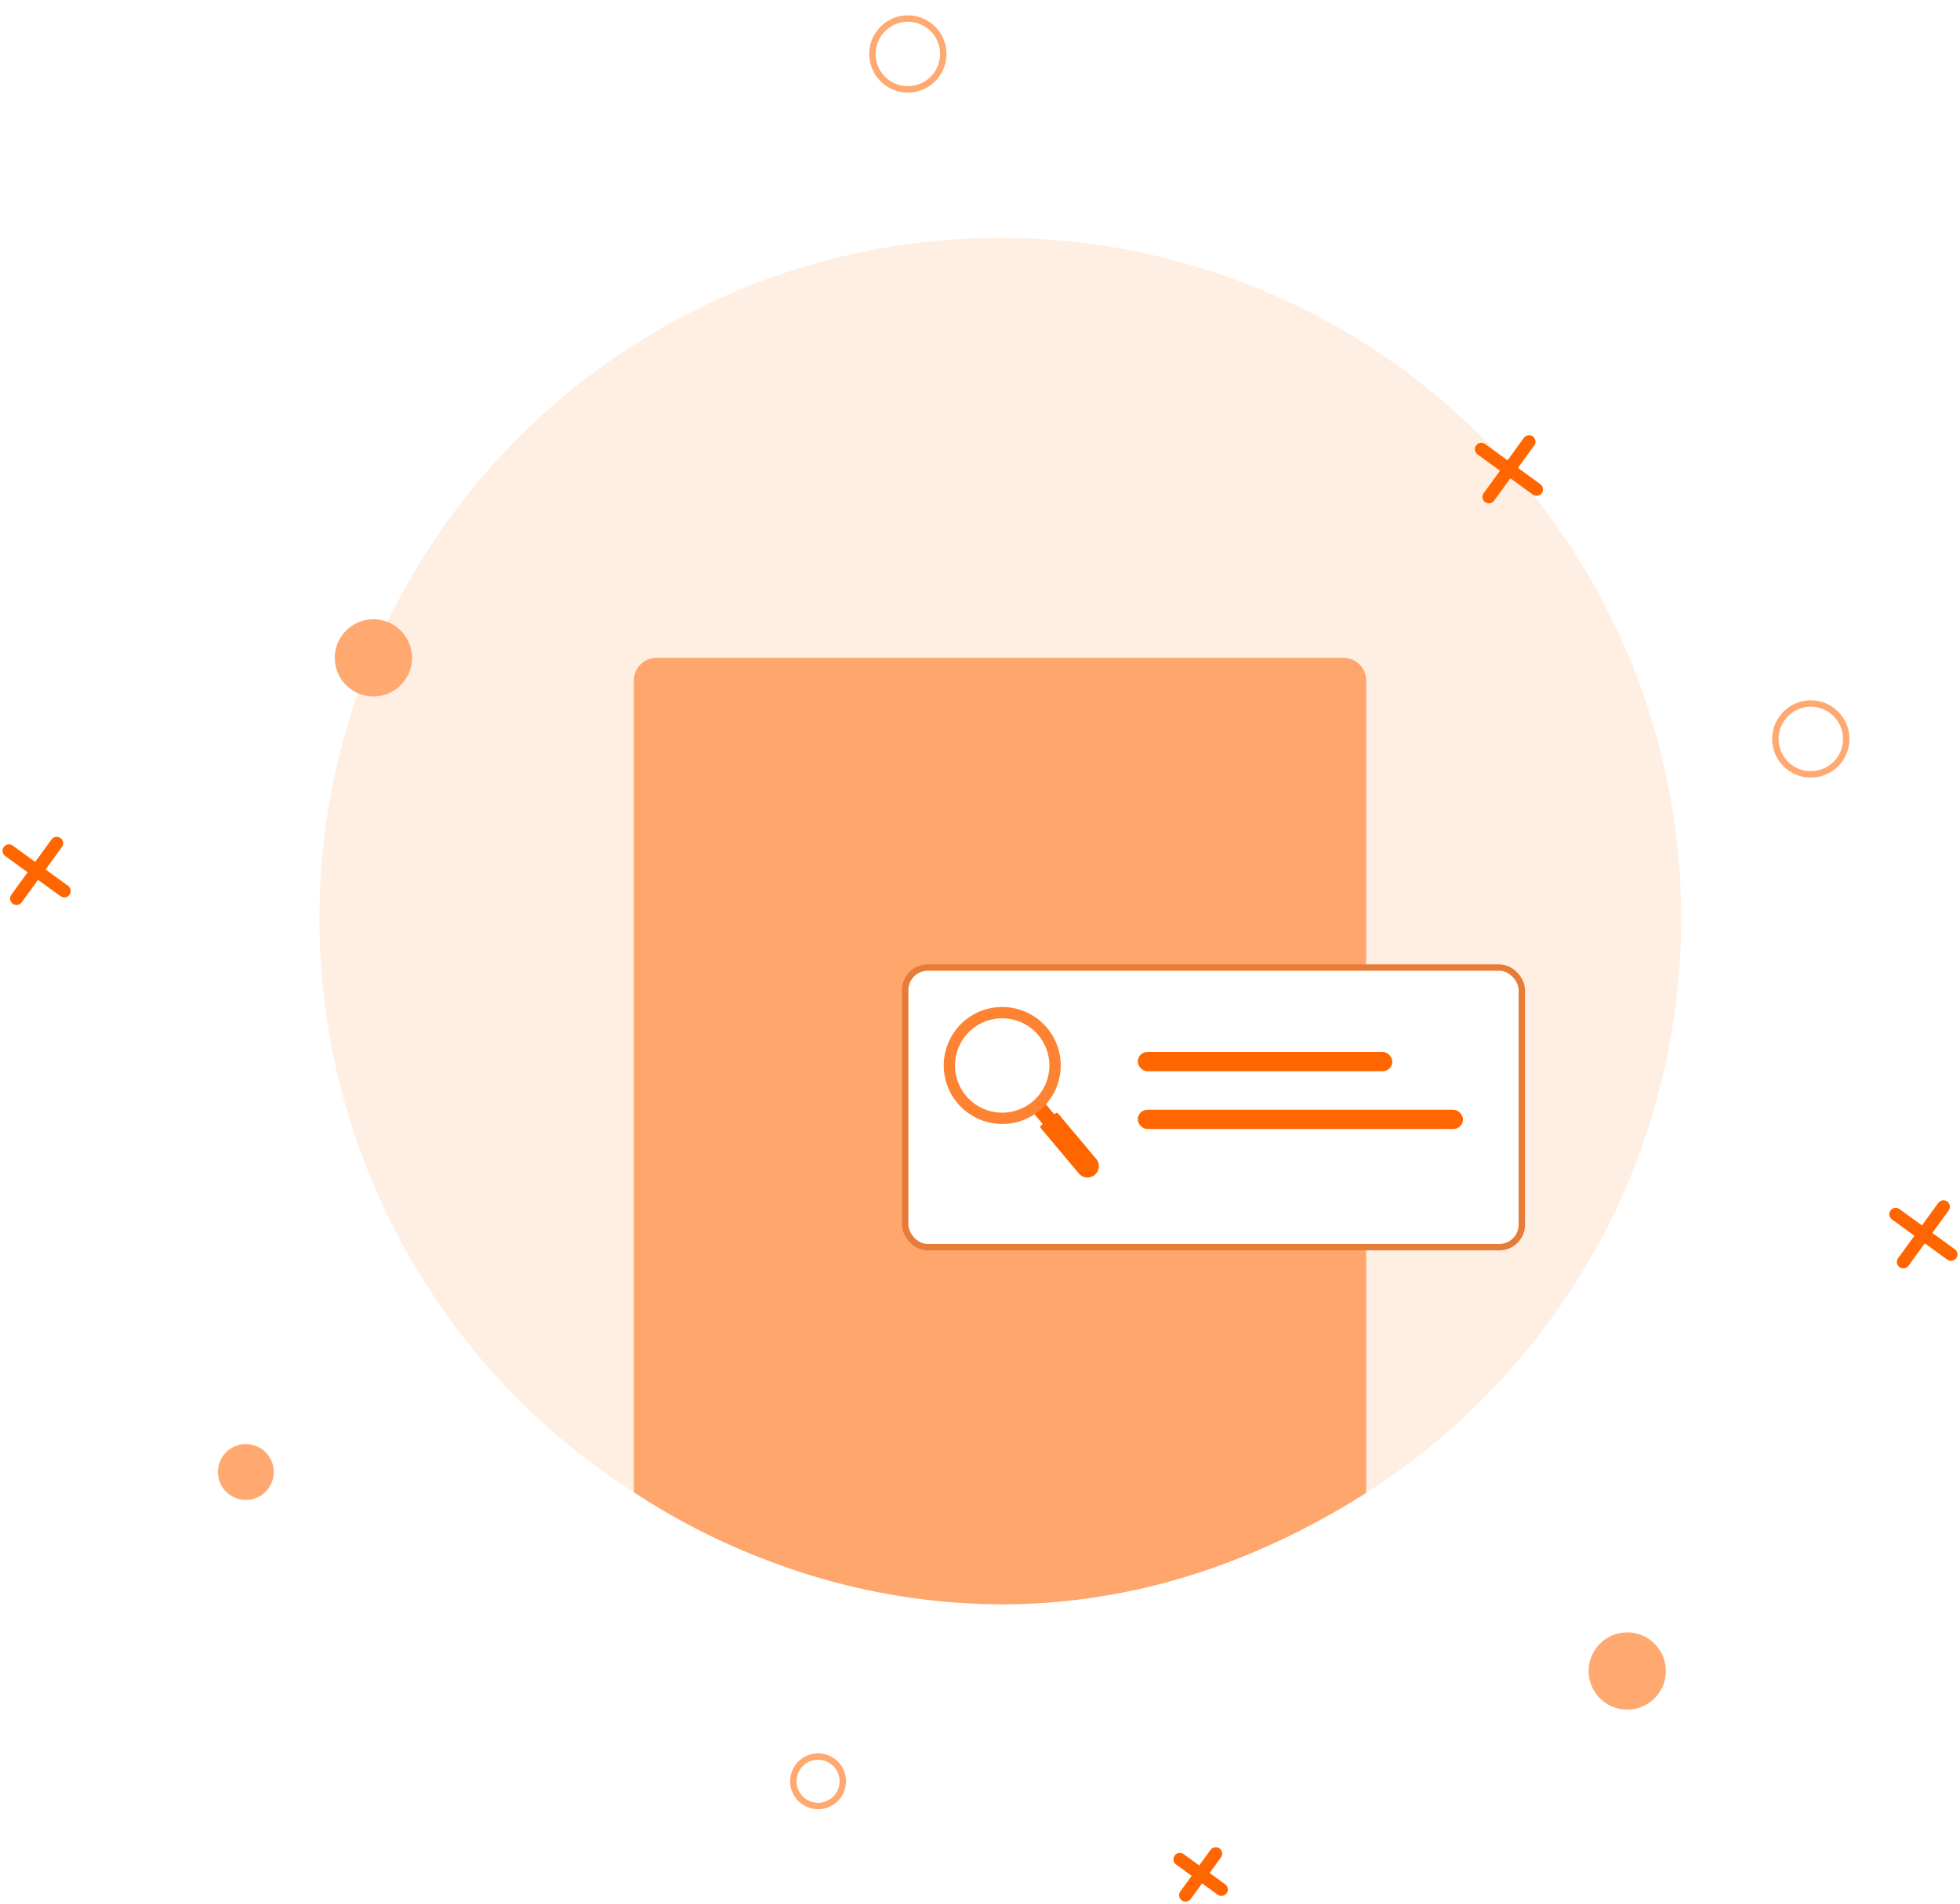 <svg xmlns="http://www.w3.org/2000/svg" xmlns:xlink="http://www.w3.org/1999/xlink" width="305.131" height="296.491" viewBox="0 0 305.131 296.491">
  <defs>
    <filter id="Rectangle_9435" x="122.415" y="132.164" width="133" height="80.531" filterUnits="userSpaceOnUse">
      <feOffset dx="2" dy="2" input="SourceAlpha"/>
      <feGaussianBlur stdDeviation="6" result="blur"/>
      <feFlood flood-color="#f60" flood-opacity="0.278"/>
      <feComposite operator="in" in2="blur"/>
      <feComposite in="SourceGraphic"/>
    </filter>
  </defs>
  <g id="Group_30120" data-name="Group 30120" transform="translate(-953.271 -421)">
    <circle id="Ellipse_2541" data-name="Ellipse 2541" cx="106" cy="106" r="106" transform="translate(1003 458.033)" fill="#ffeee2"/>
    <path id="Subtraction_11" data-name="Subtraction 11" d="M-14711.16,23917.377a102.524,102.524,0,0,1-36.569-6.871,104.771,104.771,0,0,1-20.721-10.586V23773.5a3.5,3.5,0,0,1,3.5-3.5h107a3.505,3.505,0,0,1,3.5,3.5v126.529C-14672.6,23911.539-14691.678,23917.377-14711.16,23917.377Z" transform="translate(15820.402 -23246.57)" fill="#ffa66c"/>
    <g transform="matrix(1, 0, 0, 1, 953.27, 421)" filter="url(#Rectangle_9435)">
      <rect id="Rectangle_9435-2" data-name="Rectangle 9435" width="96" height="43.531" rx="3.5" transform="translate(138.92 148.66)" fill="#fff" stroke="#e67c37" stroke-width="1"/>
    </g>
    <g id="Group_30097" data-name="Group 30097" transform="translate(-433.091 -34.469)">
      <rect id="Rectangle_9240" data-name="Rectangle 9240" width="39.629" height="3" rx="1.5" transform="translate(1563.49 619.266)" fill="#f60"/>
      <rect id="Rectangle_9241" data-name="Rectangle 9241" width="50.629" height="3" rx="1.5" transform="translate(1563.49 628.266)" fill="#f60"/>
    </g>
    <circle id="Ellipse_2501" data-name="Ellipse 2501" cx="6.015" cy="6.015" r="6.015" transform="matrix(0.809, 0.588, -0.588, 0.809, 1010.071, 515.029)" fill="#ffa970"/>
    <ellipse id="Ellipse_2506" data-name="Ellipse 2506" cx="4.349" cy="4.349" rx="4.349" ry="4.349" transform="matrix(-0.342, 0.94, -0.94, -0.342, 997.119, 647.6)" fill="#ffa970"/>
    <g id="Ellipse_2502" data-name="Ellipse 2502" transform="matrix(0.809, 0.588, -0.588, 0.809, 1093.274, 421)" fill="none" stroke="#ffa970" stroke-width="1">
      <circle cx="6.015" cy="6.015" r="6.015" stroke="none"/>
      <circle cx="6.015" cy="6.015" r="5.515" fill="none"/>
    </g>
    <g id="Ellipse_2505" data-name="Ellipse 2505" transform="matrix(-0.342, 0.94, -0.94, -0.342, 1086.203, 695.756)" fill="none" stroke="#ffa970" stroke-width="1">
      <ellipse cx="4.349" cy="4.349" rx="4.349" ry="4.349" stroke="none"/>
      <ellipse cx="4.349" cy="4.349" rx="3.849" ry="3.849" fill="none"/>
    </g>
    <g id="Ellipse_2503" data-name="Ellipse 2503" transform="matrix(0.809, 0.588, -0.588, 0.809, 1233.846, 527.656)" fill="none" stroke="#ffa970" stroke-width="1">
      <circle cx="6.015" cy="6.015" r="6.015" stroke="none"/>
      <circle cx="6.015" cy="6.015" r="5.515" fill="none"/>
    </g>
    <circle id="Ellipse_2504" data-name="Ellipse 2504" cx="6.015" cy="6.015" r="6.015" transform="matrix(0.809, 0.588, -0.588, 0.809, 1205.268, 672.781)" fill="#ffa970"/>
    <g id="Group_30003" data-name="Group 30003" transform="matrix(0.809, 0.588, -0.588, 0.809, 957.795, 549.174)">
      <path id="Path_15395" data-name="Path 15395" d="M-1467.094-17234.379v10.639" transform="translate(1472.413 17234.379)" fill="none" stroke="#f60" stroke-linecap="round" stroke-width="2"/>
      <path id="Path_15396" data-name="Path 15396" d="M0,0V10.639" transform="translate(10.638 5.319) rotate(90)" fill="none" stroke="#f60" stroke-linecap="round" stroke-width="2"/>
    </g>
    <g id="Group_30006" data-name="Group 30006" transform="matrix(0.809, 0.588, -0.588, 0.809, 1139.302, 707.271)">
      <path id="Path_15395-2" data-name="Path 15395" d="M-1467.094-17234.379v8" transform="translate(1471.094 17234.379)" fill="none" stroke="#f60" stroke-linecap="round" stroke-width="2"/>
      <path id="Path_15396-2" data-name="Path 15396" d="M0,0V8" transform="translate(7.999 3.999) rotate(90)" fill="none" stroke="#f60" stroke-linecap="round" stroke-width="2"/>
    </g>
    <g id="Group_30004" data-name="Group 30004" transform="matrix(0.809, 0.588, -0.588, 0.809, 1187.01, 486.641)">
      <path id="Path_15395-3" data-name="Path 15395" d="M-1467.094-17234.379v10.639" transform="translate(1472.413 17234.379)" fill="none" stroke="#f60" stroke-linecap="round" stroke-width="2"/>
      <path id="Path_15396-3" data-name="Path 15396" d="M0,0V10.639" transform="translate(10.638 5.319) rotate(90)" fill="none" stroke="#f60" stroke-linecap="round" stroke-width="2"/>
    </g>
    <g id="Group_30005" data-name="Group 30005" transform="matrix(0.809, 0.588, -0.588, 0.809, 1251.525, 605.766)">
      <path id="Path_15395-4" data-name="Path 15395" d="M-1467.094-17234.379v10.639" transform="translate(1472.413 17234.379)" fill="none" stroke="#f60" stroke-linecap="round" stroke-width="2"/>
      <path id="Path_15396-4" data-name="Path 15396" d="M0,0V10.639" transform="translate(10.638 5.319) rotate(90)" fill="none" stroke="#f60" stroke-linecap="round" stroke-width="2"/>
    </g>
    <g id="Group_30098" data-name="Group 30098" transform="translate(-15870.396 23768.387)">
      <rect id="Rectangle_9244" data-name="Rectangle 9244" width="2.35" height="10.575" transform="translate(16984.193 -23174.52) rotate(-40)" fill="#f60"/>
      <path id="Rectangle_9245" data-name="Rectangle 9245" d="M.294,0H3.231a.294.294,0,0,1,.294.294V9.512a1.762,1.762,0,0,1-1.762,1.762h0A1.762,1.762,0,0,1,0,9.512V.294A.294.294,0,0,1,.294,0Z" transform="translate(16985.506 -23171.959) rotate(-40)" fill="#f60"/>
      <path id="Exclusion_8" data-name="Exclusion 8" d="M9.107,18.212A9.109,9.109,0,0,1,5.562.715,9.109,9.109,0,0,1,12.651,17.5,9.043,9.043,0,0,1,9.107,18.212Zm0-16.45A7.344,7.344,0,1,0,16.45,9.105,7.352,7.352,0,0,0,9.107,1.763Z" transform="translate(16970.584 -23190.59)" fill="#fd8333"/>
    </g>
  </g>
</svg>
